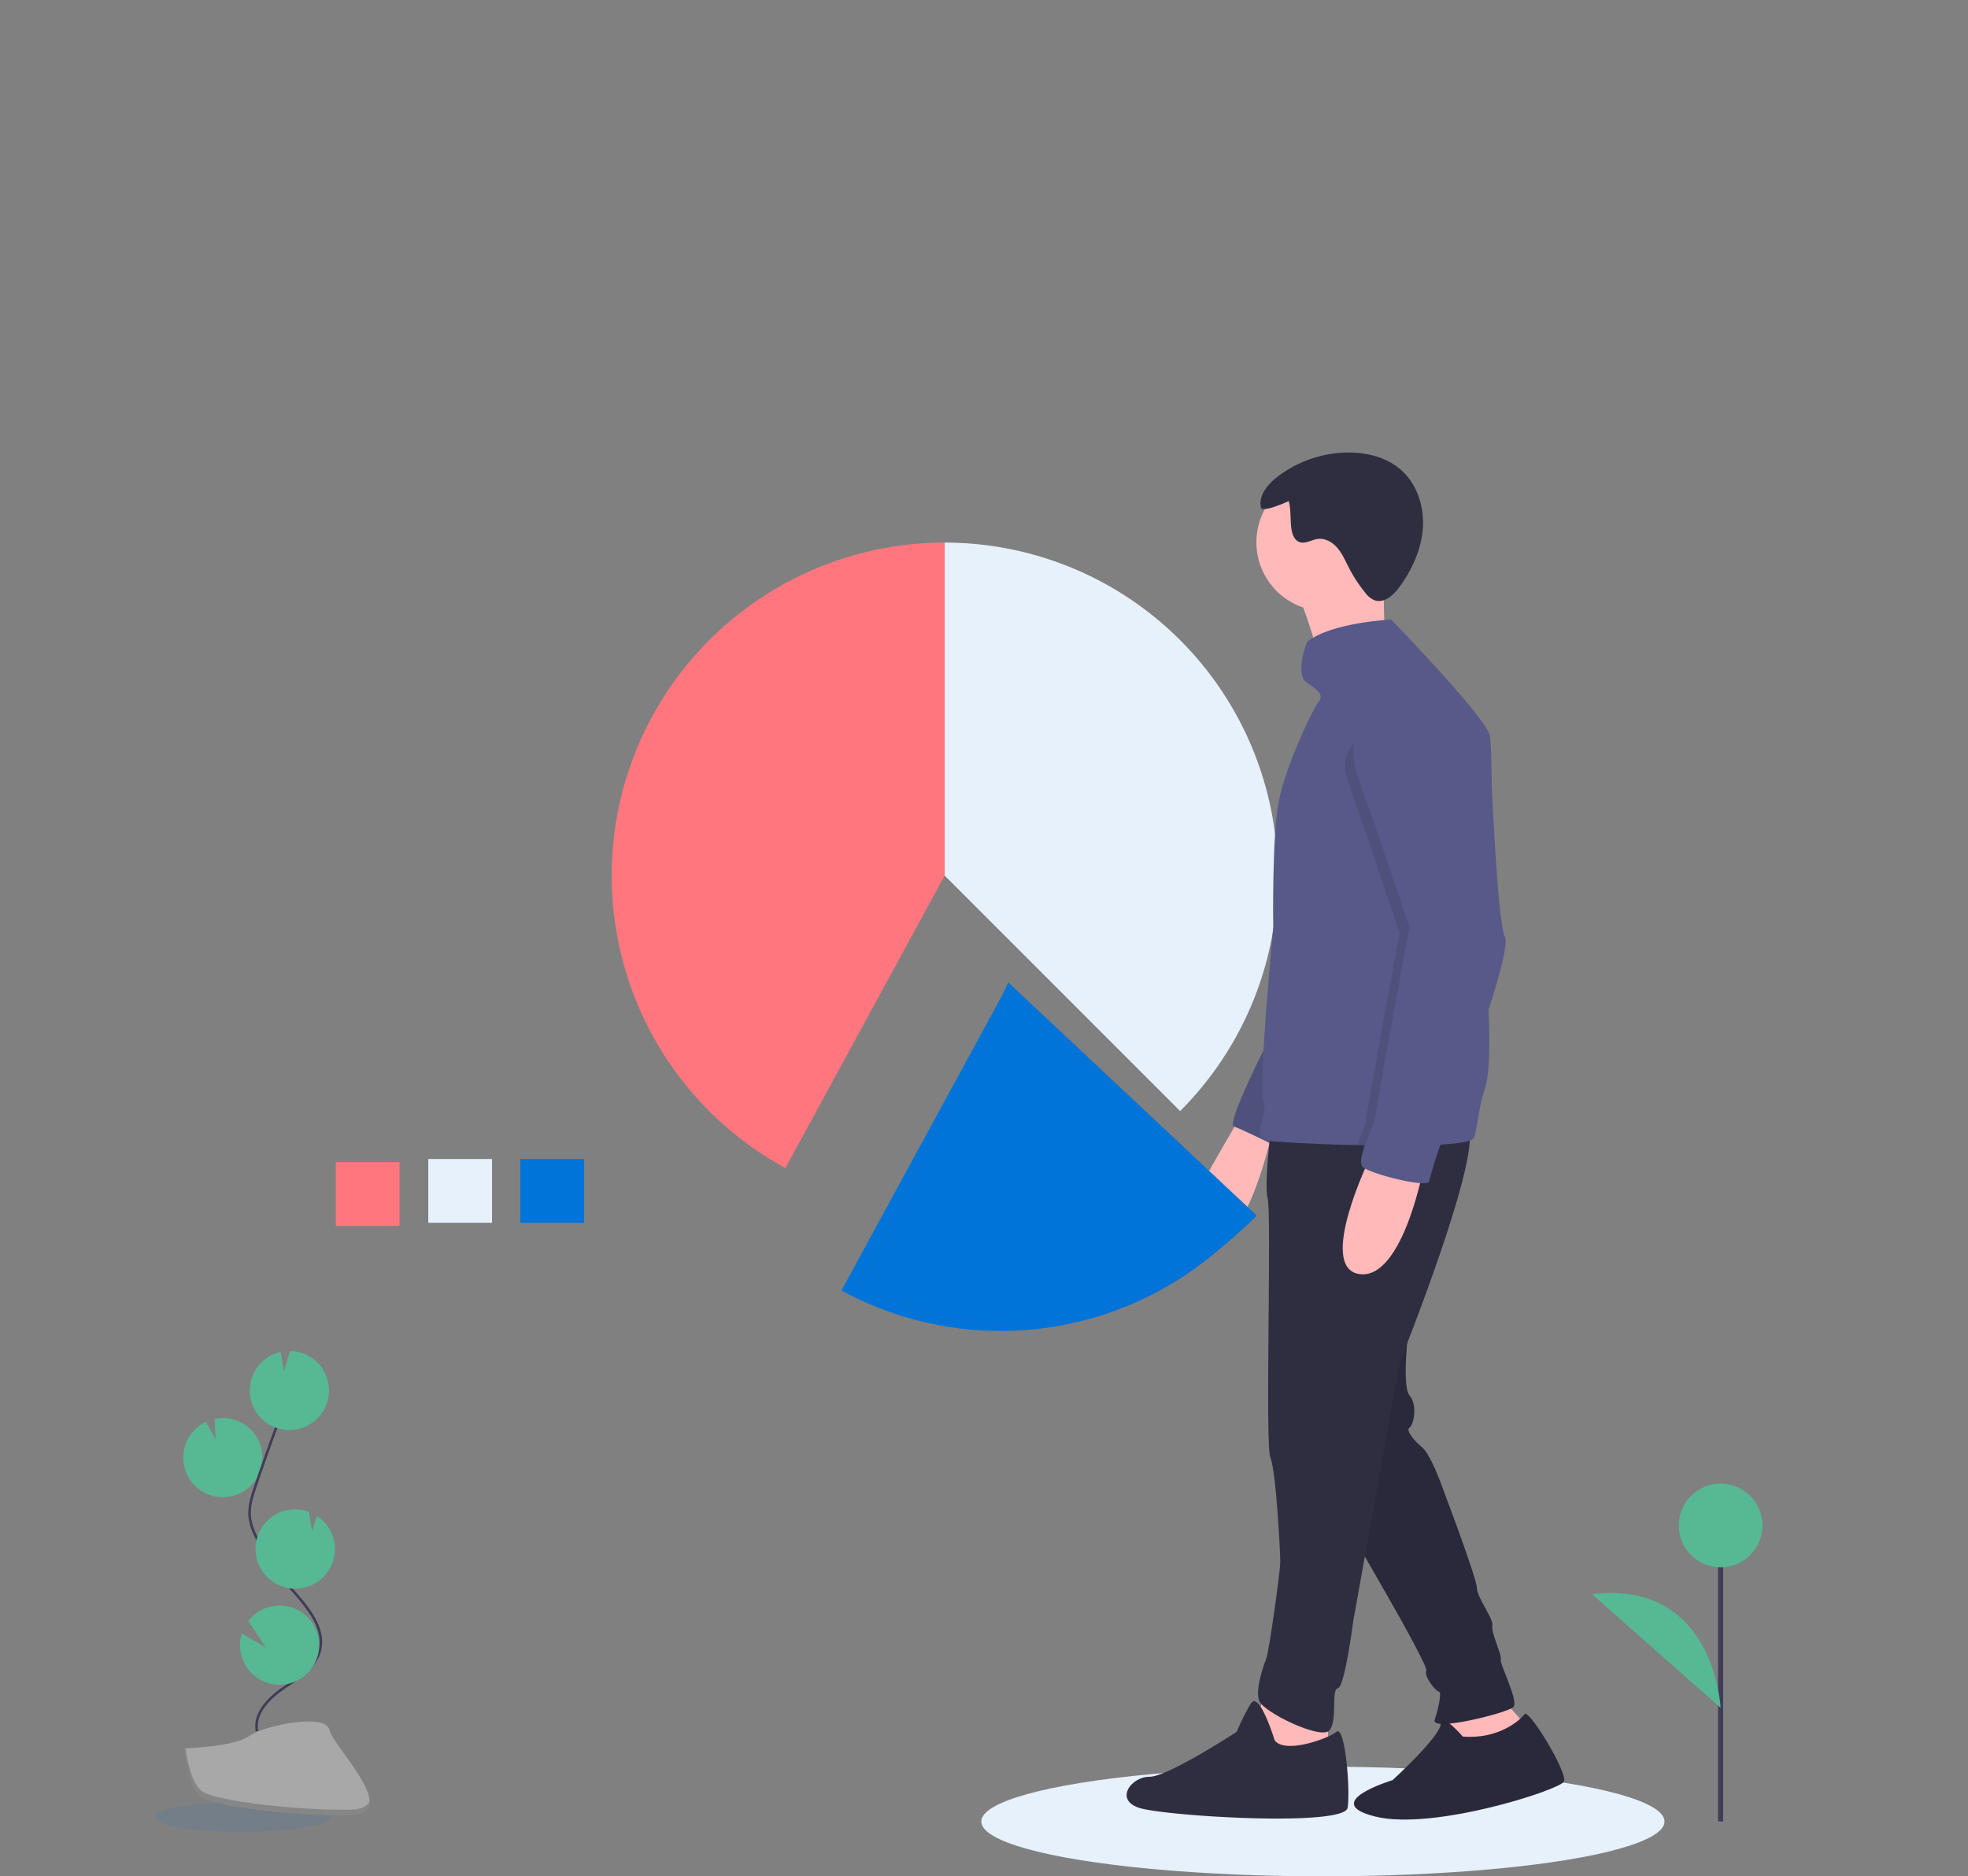 <?xml version="1.0" encoding="UTF-8" standalone="no"?>
<svg
   xmlns:dc="http://purl.org/dc/elements/1.1/"
   xmlns:cc="http://creativecommons.org/ns#"
   xmlns:rdf="http://www.w3.org/1999/02/22-rdf-syntax-ns#"
   xmlns:svg="http://www.w3.org/2000/svg"
   xmlns="http://www.w3.org/2000/svg"
   xmlns:sodipodi="http://sodipodi.sourceforge.net/DTD/sodipodi-0.dtd"
   xmlns:inkscape="http://www.inkscape.org/namespaces/inkscape"
   id="a98b94c8-3ab5-4721-96c2-a749f3d38b5b"
   data-name="Layer 1"
   width="772"
   height="736"
   viewBox="0 0 772 736"
   version="1.1"
   sodipodi:docname="great-diversifier-blue.svg"
   inkscape:version="0.92.3 (2405546, 2018-03-11)">
  <rect x="0" y="0" width="772" height="736" fill="#808080" stroke="none"/>
  <defs
     id="defs85" />
  <sodipodi:namedview
     pagecolor="#ffffff"
     bordercolor="#666666"
     borderopacity="1"
     objecttolerance="10"
     gridtolerance="10"
     guidetolerance="10"
     inkscape:pageopacity="0"
     inkscape:pageshadow="2"
     inkscape:window-width="1920"
     inkscape:window-height="1052"
     id="namedview83"
     showgrid="false"
     fit-margin-top="0"
     fit-margin-left="0"
     fit-margin-right="0"
     fit-margin-bottom="0"
     inkscape:zoom="0.68"
     inkscape:cx="398.26043"
     inkscape:cy="278.69841"
     inkscape:window-x="0"
     inkscape:window-y="0"
     inkscape:window-maximized="1"
     inkscape:current-layer="a98b94c8-3ab5-4721-96c2-a749f3d38b5b" />
  <title
     id="title2">pie graph</title>
  <ellipse
     cx="518.948"
     cy="714.5"
     rx="134"
     ry="21.5"
     id="ellipse4"
     style="fill:#e6f1fc;fill-opacity:1" />
  <path
     d="m 484.936,483.821 -92.365,-92.365 -62.488,114.732 a 130.692,130.692 0 0 0 154.853,-22.367 z"
     id="path72"
     inkscape:connector-curvature="0"
     style="fill:#0074d9;fill-opacity:1" />
  <path
     d="m 462.936,435.821 a 130.623,130.623 0 0 0 -92.365,-222.988 v 130.623 z"
     id="path16"
     inkscape:connector-curvature="0"
     style="fill:#e6f1fc;fill-opacity:1" />
  <path
     d="m 370.571,212.833 a 130.639,130.639 0 0 0 -62.488,245.355 l 62.488,-114.732 z"
     id="path18"
     inkscape:connector-curvature="0"
     style="fill:#ff767f;fill-opacity:1" />
  <rect
     x="168"
     y="454.626"
     width="25.013"
     height="25.013"
     id="rect22"
     style="fill:#e6f1fc;fill-opacity:1" />
  <rect
     x="204.13"
     y="454.626"
     width="25.013"
     height="25.013"
     id="rect24"
     style="fill:#0074d9;fill-opacity:1" />
  <polygon
     points="632.002,574.994 641.367,579.401 651.833,576.096 658.994,579.401 661.198,566.731 648.528,552.408 630.349,561.222 "
     id="polygon32"
     style="fill:#ffb9b9"
     transform="translate(-63.13,109.5)" />
  <path
     d="m 573.83,681.189 c 0,0 -8.541,-9.957 -8.677,-4.978 -0.137,4.978 -18.866,22.055 -18.866,22.055 0,0 -29.196,8.814 -6.61,14.323 22.586,5.509 72.164,-10.466 73.816,-13.772 1.653,-3.305 -13.772,-28.645 -15.424,-26.442 -1.653,2.204 -9.916,9.916 -24.238,8.814 z"
     id="path34"
     inkscape:connector-curvature="0"
     style="fill:#2f2e41" />
  <path
     d="m 552.897,517.581 c 0,0 -3.305,25.891 0,29.747 3.305,3.856 1.653,11.568 0,12.67 -1.653,1.102 2.203,5.509 4.958,7.712 2.754,2.203 6.61,12.119 6.61,12.119 0,0 14.873,39.112 14.873,42.968 0,3.856 6.61,12.119 6.06,14.873 -0.551,2.754 3.856,11.568 3.305,13.221 -0.551,1.653 7.161,16.526 4.958,18.73 -2.203,2.204 -32.501,9.916 -30.849,4.958 1.653,-4.958 2.754,-11.017 1.653,-11.017 -1.102,0 -6.06,-6.059 -4.958,-8.263 1.102,-2.203 -33.052,-60.045 -33.052,-60.045 z"
     id="path36"
     inkscape:connector-curvature="0"
     style="fill:#2f2e41" />
  <path
     d="m 573.83,681.189 c 0,0 -8.541,-9.957 -8.677,-4.978 -0.137,4.978 -18.866,22.055 -18.866,22.055 0,0 -29.196,8.814 -6.61,14.323 22.586,5.509 72.164,-10.466 73.816,-13.772 1.653,-3.305 -13.772,-28.645 -15.424,-26.442 -1.653,2.204 -9.916,9.916 -24.238,8.814 z"
     id="path38"
     inkscape:connector-curvature="0"
     style="opacity:0.1" />
  <path
     d="m 552.897,517.581 c 0,0 -3.305,25.891 0,29.747 3.305,3.856 1.653,11.568 0,12.67 -1.653,1.102 2.203,5.509 4.958,7.712 2.754,2.203 6.61,12.119 6.61,12.119 0,0 14.873,39.112 14.873,42.968 0,3.856 6.61,12.119 6.06,14.873 -0.551,2.754 3.856,11.568 3.305,13.221 -0.551,1.653 7.161,16.526 4.958,18.73 -2.203,2.204 -32.501,9.916 -30.849,4.958 1.653,-4.958 2.754,-11.017 1.653,-11.017 -1.102,0 -6.06,-6.059 -4.958,-8.263 1.102,-2.203 -33.052,-60.045 -33.052,-60.045 z"
     id="path40"
     inkscape:connector-curvature="0"
     style="opacity:0.1" />
  <polygon
     points="556.533,591.292 574.161,590.19 584.076,581.376 584.076,562.647 559.838,554.384 553.778,569.808 "
     id="polygon42"
     style="fill:#ffb9b9"
     transform="translate(-63.13,109.5)" />
  <path
     d="m 500.013,682.613 c 0,0 -6.06,-19.831 -9.365,-14.323 a 87.161,87.161 0 0 0 -5.509,11.017 c 0,0 -26.993,17.628 -34.154,17.628 -7.161,0 -13.772,8.814 -4.407,12.119 9.365,3.305 80.978,7.712 82.079,0 1.102,-7.712 -1.102,-32.501 -4.407,-29.747 -3.305,2.754 -20.382,8.814 -24.238,3.305 z"
     id="path44"
     inkscape:connector-curvature="0"
     style="fill:#2f2e41" />
  <path
     d="m 486.242,438.578 c 0,0 -11.568,19.831 -12.67,22.035 -1.102,2.203 -7.161,16.526 4.407,22.035 11.568,5.509 21.484,-40.213 21.484,-40.213 z"
     id="path46"
     inkscape:connector-curvature="0"
     style="fill:#ffb9b9" />
  <path
     d="m 498.361,406.628 c 0,0 -17.628,34.154 -14.323,35.256 3.305,1.102 16.526,7.712 16.526,7.712 l 6.06,-34.705 z"
     id="path48"
     inkscape:connector-curvature="0"
     style="fill:#575a88" />
  <path
     d="m 498.361,406.628 c 0,0 -17.628,34.154 -14.323,35.256 3.305,1.102 16.526,7.712 16.526,7.712 l 6.06,-34.705 z"
     id="path50"
     inkscape:connector-curvature="0"
     style="opacity:0.1" />
  <path
     d="m 499.462,435.273 c 0,0 -3.856,28.645 -2.203,34.705 1.653,6.06 -1.102,96.953 1.102,101.911 2.203,4.958 3.856,36.908 3.856,40.764 0,3.856 -4.407,35.256 -5.509,38.01 -1.102,2.754 -4.407,12.119 -2.754,16.526 1.653,4.407 24.238,15.424 27.543,11.568 3.305,-3.856 0.551,-15.975 3.305,-16.526 2.754,-0.551 6.06,-26.442 6.06,-26.442 l 18.179,-101.36 c 0,0 34.154,-84.834 26.442,-93.097 -7.712,-8.263 -76.02,-6.06 -76.02,-6.06 z"
     id="path52"
     inkscape:connector-curvature="0"
     style="fill:#2f2e41" />
  <circle
     cx="519.845"
     cy="212.722"
     r="26.993"
     id="circle54"
     style="fill:#ffb9b9" />
  <path
     d="m 509.929,234.757 c 0,0 8.814,23.136 7.712,28.094 -1.102,4.958 25.891,-8.814 25.891,-8.814 0,0 -1.653,-26.993 0,-34.154 1.653,-7.161 -33.603,14.873 -33.603,14.873 z"
     id="path56"
     inkscape:connector-curvature="0"
     style="fill:#ffb9b9" />
  <path
     d="m 583.944,385.48 c -0.121,4.622 -0.198,7.376 -0.198,7.376 0,0 1.653,25.34 -1.102,33.603 -2.754,8.263 -2.754,14.323 -4.407,19.831 -0.485,1.603 -7.079,2.462 -16.339,2.842 -8.494,0.347 -19.231,0.297 -29.538,0.061 -17.066,-0.397 -32.975,-1.311 -35.652,-1.801 -6.06,-1.102 1.102,-10.466 -1.102,-15.424 -2.203,-4.958 3.856,-68.308 3.856,-68.308 0,0 -0.551,-35.806 2.203,-49.578 2.754,-13.772 13.221,-35.806 15.424,-38.561 2.203,-2.754 0.551,-4.407 -4.407,-7.712 -4.958,-3.305 0,-15.975 0,-15.975 9.365,-7.712 33.052,-8.814 33.052,-8.814 0,0 36.357,37.459 38.561,45.171 1.333,4.66 0.854,41.888 0.27,70.632 -0.226,10.814 -0.463,20.432 -0.623,26.657 z"
     id="path58"
     inkscape:connector-curvature="0"
     style="fill:#575a88" />
  <path
     d="m 537.472,454.003 c 0,0 -20.933,42.968 -4.407,45.722 16.526,2.754 24.789,-39.112 24.789,-39.112 z"
     id="path60"
     inkscape:connector-curvature="0"
     style="fill:#ffb9b9" />
  <path
     d="m 494.606,199.04 c -0.955,-4.63 2.584,-8.957 6.31,-11.865 a 46.112,46.112 0 0 1 28.369,-9.674 c 7.224,0.039 14.68,1.95 20.14,6.681 6.369,5.517 9.274,14.365 8.739,22.775 -0.535,8.409 -4.192,16.385 -9.125,23.216 -2.368,3.279 -6.17,6.673 -9.953,5.244 a 9.251,9.251 0 0 1 -3.682,-3.11 57.103,57.103 0 0 1 -6.311,-9.699 c -1.354,-2.631 -2.527,-5.404 -4.446,-7.657 -1.919,-2.252 -4.803,-3.947 -7.735,-3.542 -2.421,0.334 -4.797,2.039 -7.106,1.238 -2.569,-0.891 -3.19,-4.176 -3.395,-6.888 -0.224,-2.972 -0.065,-6.415 -0.891,-9.226 -0.903,0.482 -10.471,4.727 -10.915,2.508 z"
     id="path62"
     inkscape:connector-curvature="0"
     style="fill:#2f2e41" />
  <path
     d="m 583.944,385.48 c -6.17,22.25 -20.321,59.747 -21.131,61.361 -0.204,0.413 -0.523,1.223 -0.914,2.292 -8.494,0.347 -19.231,0.297 -29.538,0.061 1.598,-4.176 3.459,-8.208 3.459,-9.513 0,-2.754 13.221,-73.816 13.221,-73.816 0,0 -10.466,-31.4 -19.831,-57.841 -9.365,-26.442 27.819,-21.208 27.819,-21.208 19.831,-4.958 23.412,3.581 23.412,3.581 0,0 1.746,46.438 4.126,68.429 0.612,5.635 1.262,9.662 1.934,10.896 0.881,1.614 -0.309,7.685 -2.556,15.76 z"
     id="path64"
     inkscape:connector-curvature="0"
     style="opacity:0.1" />
  <path
     d="m 549.041,268.911 c 0,0 -25.34,10.466 -15.975,36.908 9.365,26.442 19.831,57.841 19.831,57.841 0,0 -13.221,71.062 -13.221,73.816 0,2.754 -8.263,17.628 -4.958,20.382 3.305,2.754 25.34,8.263 25.891,5.509 a 186.304,186.304 0 0 1 6.06,-18.73 c 1.102,-2.203 26.993,-71.062 23.687,-77.122 -3.305,-6.06 -6.06,-79.325 -6.06,-79.325 0,0 -15.424,-24.238 -35.256,-19.28 z"
     id="path66"
     inkscape:connector-curvature="0"
     style="fill:#575a88" />
  <path
     d="m 492.936,476.821 -97.365,-91.365 -57.488,118.732 a 130.035,130.035 0 0 0 62.488,15.891 c 36.071,0 68.727,-19.621 92.365,-43.259 z"
     id="path68"
     inkscape:connector-curvature="0"
     style="fill:#575a89" />
  <path
     d="m 492.936,476.821 -97.365,-91.365 -57.488,118.732 a 130.035,130.035 0 0 0 62.488,15.891 c 36.071,0 68.727,-19.621 92.365,-43.259 z"
     id="path70"
     inkscape:connector-curvature="0"
     style="opacity:1;fill:#0074d9;fill-opacity:1" />
  <line
     x1="674.952"
     y1="714.46"
     x2="674.952"
     y2="598.367"
     stroke-miterlimit="10"
     id="line76"
     style="fill:#3f3d56;stroke:#3f3d56;stroke-width:2;stroke-miterlimit:10" />
  <circle
     cx="674.952"
     cy="598.367"
     r="16.417"
     id="circle78"
     style="fill:#57b894;fill-opacity:1" />
  <path
     d="m 674.952,669.917 c 0,0 -2.345,-50.443 -50.424,-44.58"
     id="path80"
     inkscape:connector-curvature="0"
     style="fill:#57b894;fill-opacity:1" />
  <path
     inkscape:connector-curvature="0"
     style="fill:#57b894"
     d="m 82.108,586.362 a 15.529,15.529 0 1 0 2.068,-29.782 l 0.389,7.993 -3.781,-6.85 a 15.47,15.47 0 0 0 -7.971,8.747 15.227,15.227 0 0 0 -0.893,4.201 15.526,15.526 0 0 0 10.189,15.692 z"
     id="path10" />
  <path
     inkscape:connector-curvature="0"
     style="fill:none;stroke:#3f3d56;stroke-miterlimit:10"
     d="m 100.819,679.063 c -1.335,-6.797 4.449,-12.824 10.163,-16.741 5.713,-3.917 12.389,-7.766 14.339,-14.413 2.802,-9.553 -5.544,-18.302 -12.039,-25.847 a 93.49,93.49 0 0 1 -12.329,-18.323 25.222,25.222 0 0 1 -2.949,-8.331 c -0.512,-4.235 0.848,-8.448 2.219,-12.488 q 6.849,-20.184 14.645,-40.03"
     stroke-miterlimit="10"
     id="path12" />
  <path
     inkscape:connector-curvature="0"
     style="fill:#57b894"
     d="m 98.921,540.131 a 15.511,15.511 0 0 1 11.177,-9.847 l 1.279,7.598 2.37,-7.98 a 15.527,15.527 0 1 1 -14.826,10.229 z"
     id="path16-3" />
  <path
     inkscape:connector-curvature="0"
     style="fill:#57b894"
     d="m 110.556,622.217 a 15.527,15.527 0 0 0 13.743,-27.624 l -1.821,6.133 -1.292,-7.688 a 0.271,0.271 0 0 0 -0.039,-0.015 15.528,15.528 0 1 0 -10.59,29.194 z"
     id="path20" />
  <path
     inkscape:connector-curvature="0"
     style="fill:#57b894"
     d="m 94.39,648.005 a 15.52,15.52 0 1 0 2.992,-12.16 l 6.919,10.413 -9.453,-5.527 a 15.383,15.383 0 0 0 -0.458,7.274 z"
     id="path24" />
  <ellipse
     style="opacity:0.1;fill:#0074d9"
     cx="95.191"
     cy="712.769"
     rx="34.31"
     ry="5.8"
     id="ellipse113" />
  <path
     inkscape:connector-curvature="0"
     style="fill:#a8a8a8"
     d="m 72.181,685.819 c 0,0 19.57,-0.6 25.47,-4.8 5.9,-4.2 30.1,-9.21 31.56,-2.48 1.46,6.73 29.42,33.5 7.32,33.68 -22.1,0.18 -51.34,-3.44 -57.23,-7 -5.89,-3.56 -7.12,-19.4 -7.12,-19.4 z"
     id="path115" />
  <path
     inkscape:connector-curvature="0"
     style="opacity:0.2"
     d="m 136.901,709.879 c -22.1,0.18 -51.34,-3.44 -57.23,-7 -4.48,-2.73 -6.27,-12.53 -6.87,-17 h -0.65 c 0,0 1.24,15.79 7.12,19.37 5.88,3.58 35.14,7.21 57.23,7 6.38,0 8.58,-2.32 8.46,-5.68 -0.89,2 -3.32,3.27 -8.06,3.31 z"
     id="path117" />
  <rect
     x="131.729"
     y="455.846"
     width="25.013"
     height="25.013"
     id="rect22-6"
     style="fill:#ff767f;fill-opacity:1" />
</svg>
